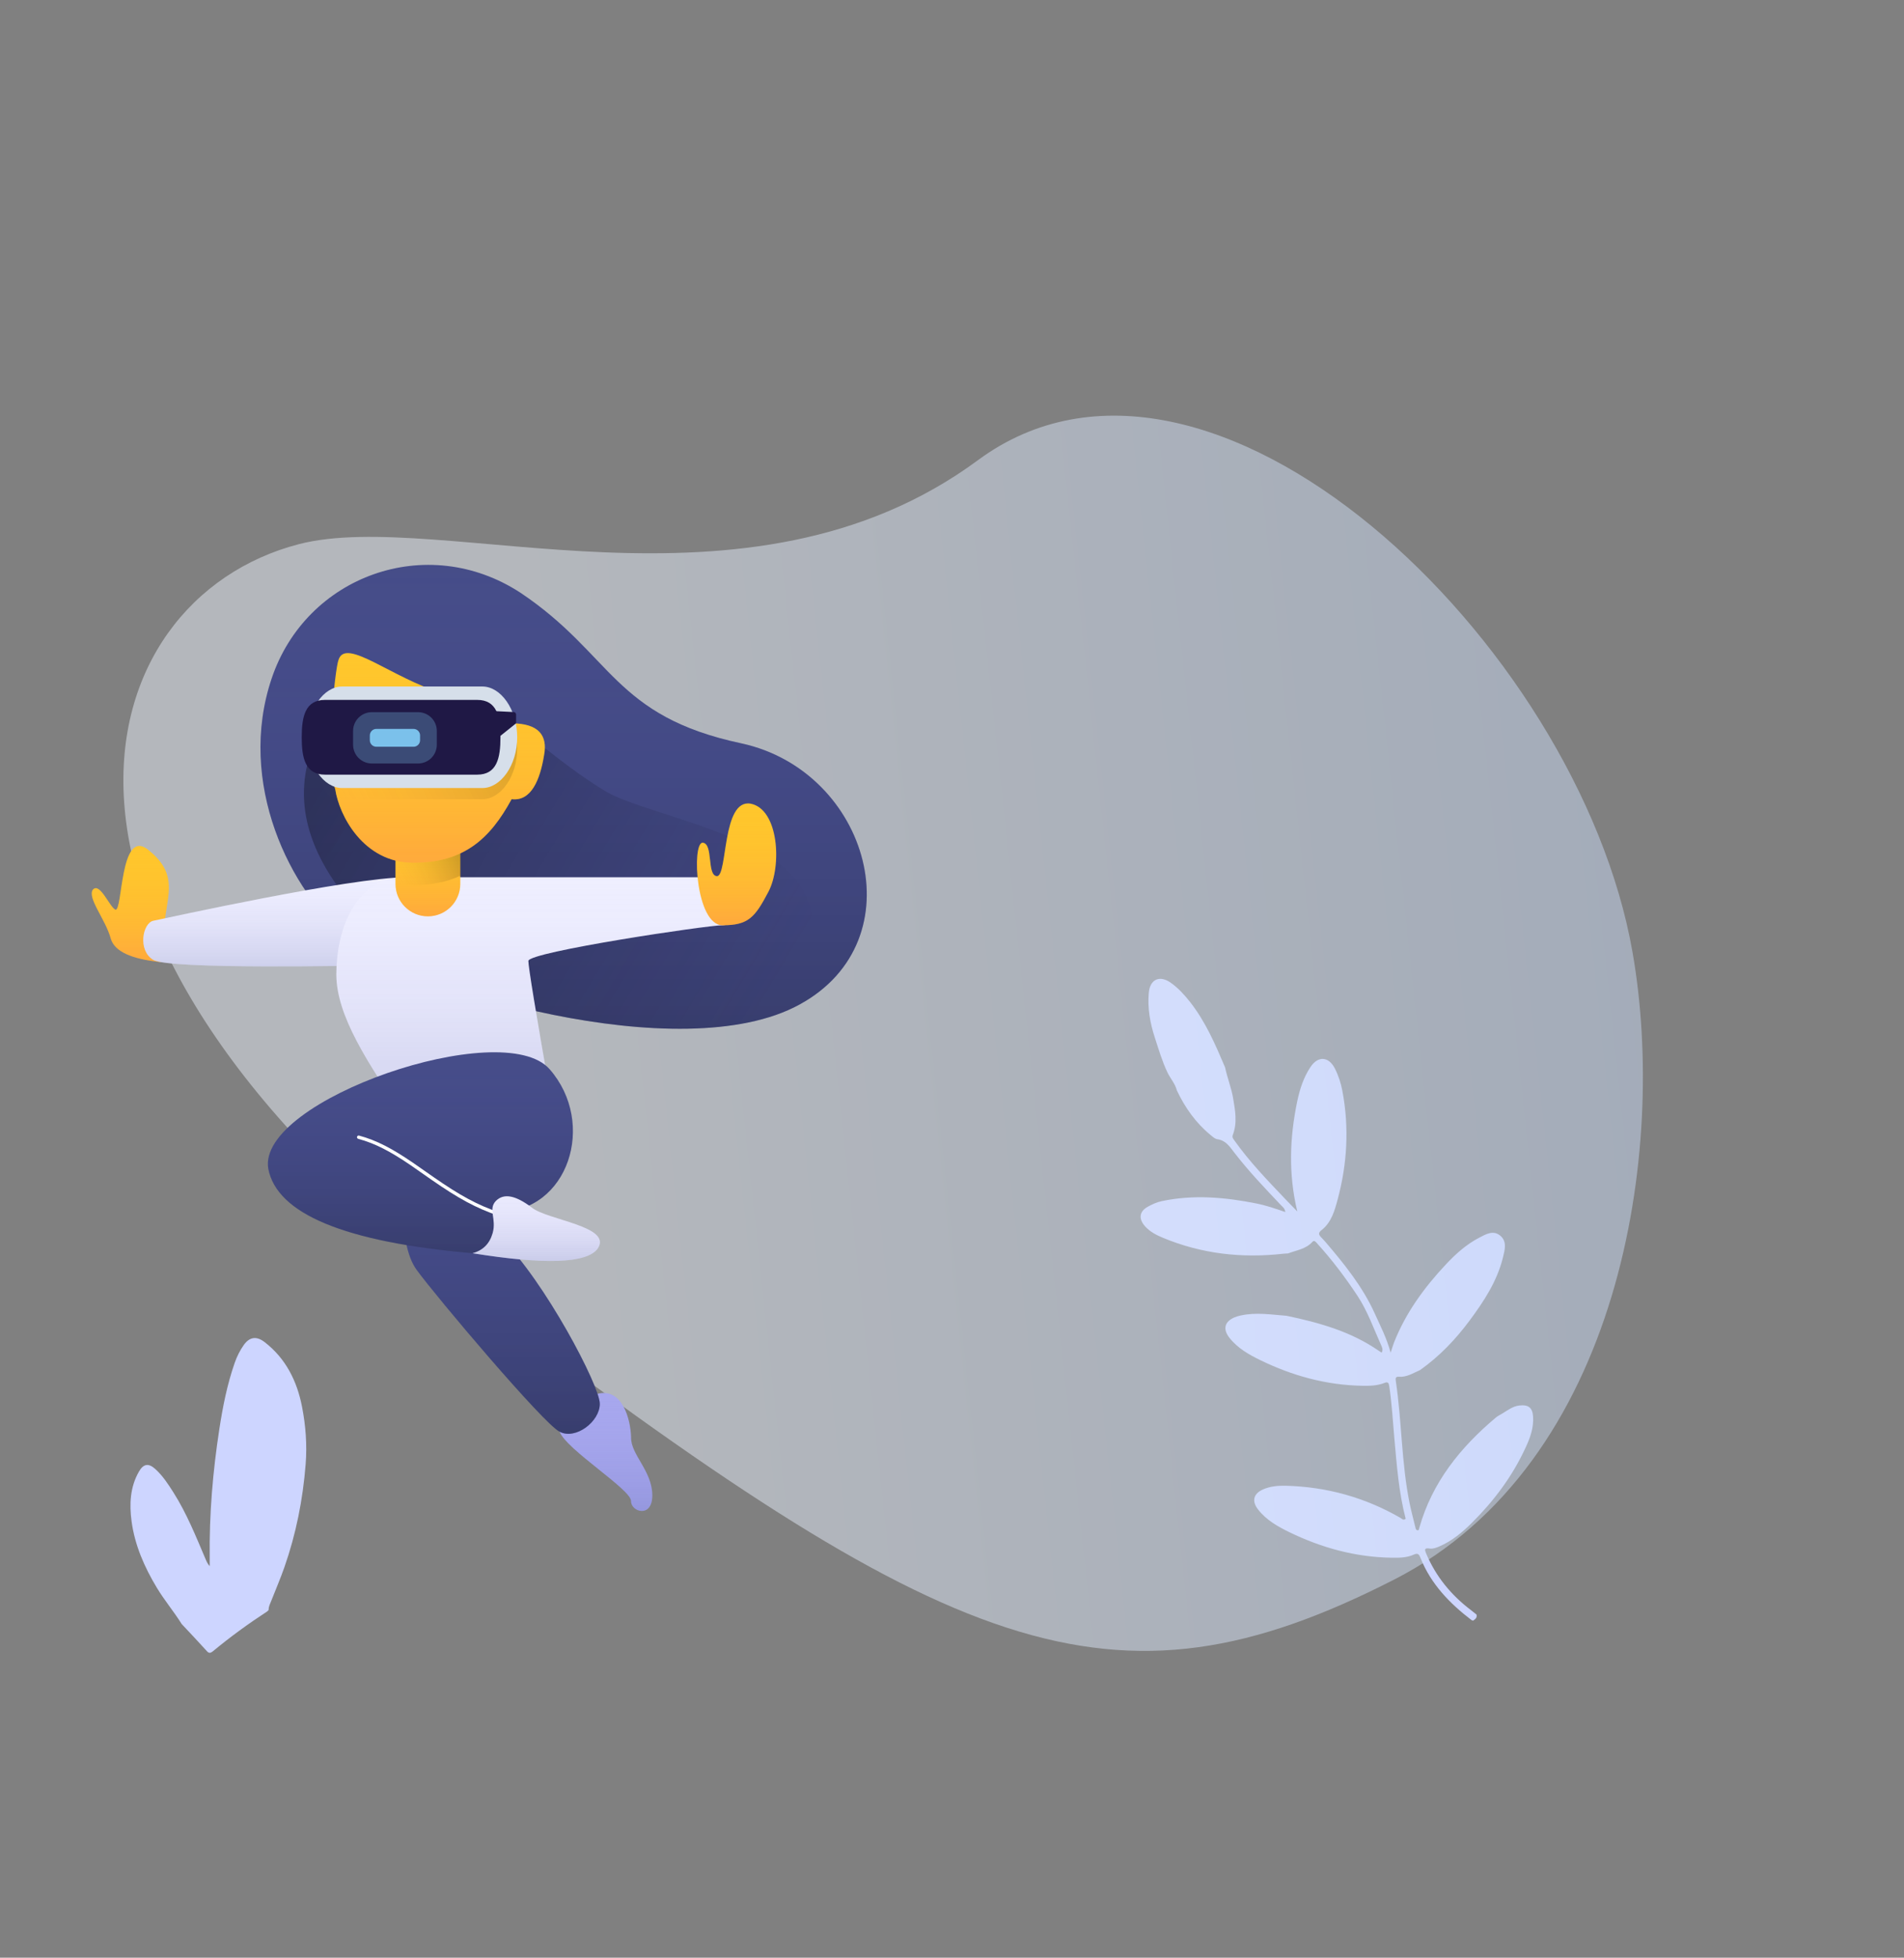 <svg width="934" height="960" viewBox="0 0 934 960" fill="none" xmlns="http://www.w3.org/2000/svg">
<rect x="0" y="0" width="934" height="960" fill="#808080" stroke="none"/>
<path fill-rule="evenodd" clip-rule="evenodd" d="M131.101 790.187C121.848 796.213 112.932 802.708 104.426 809.746C102.643 811.222 102.003 810.26 100.913 809.052C97.259 805.012 93.503 801.065 89.785 797.082L89.098 796.364L89.13 796.374C85.293 790.264 80.635 784.737 76.899 778.531C70.798 768.397 66.114 757.688 64.542 746.002C63.427 737.717 63.756 729.269 68.185 721.58C70.317 717.883 72.786 717.34 76.062 720.267C79.781 723.592 82.464 727.73 85.107 731.901C91.647 742.222 96.143 753.526 100.907 764.703C101.387 765.828 101.889 766.943 102.877 767.99C102.877 766.569 102.893 765.147 102.875 763.726C102.617 742.641 104.38 721.717 107.581 700.882C109.288 689.775 111.448 678.807 115.173 668.187C116.244 665.135 117.681 662.266 119.533 659.625C122.395 655.545 125.826 655.065 129.787 658.119C140.236 666.174 145.722 677.299 148.159 689.831C149.957 699.081 150.689 708.459 149.931 718.072C148.562 735.402 145.227 752.208 139.496 768.562C137.564 774.074 135.248 779.449 133.114 784.89C132.532 786.376 131.729 787.8 131.777 789.47L131.814 789.467L131.101 790.187ZM722.589 794.746C723.657 794.017 724.738 793.296 724.279 791.715C723.381 790.999 722.497 790.265 721.583 789.573C711.9 782.243 704.421 773.177 699.657 761.932C698.843 760.012 698.509 758.924 701.344 759.366C702.896 759.608 704.474 759.01 705.988 758.366C712.22 755.713 717.296 751.459 722.014 746.768C732.817 736.026 741.858 723.992 748.27 710.088C750.59 705.195 752.423 700.149 752.045 694.632C751.742 690.172 749.653 688.702 745.201 689.232C741.988 689.614 739.595 691.6 736.961 693.138C735.897 693.798 734.731 694.335 733.783 695.132C716.374 709.762 702.543 726.889 696.226 749.236C696.081 749.752 696.144 750.498 695.316 750.406C694.655 750.332 694.496 749.759 694.355 749.166C693.407 745.17 692.3 741.209 691.482 737.189C687.452 717.368 687.672 697.065 684.701 677.121C684.541 676.051 684.517 674.986 686.151 675.124C690.041 675.453 693.175 673.32 696.525 671.896C706.09 665.174 714.048 656.808 720.976 647.471C727.961 638.057 734.387 628.281 737.256 616.684C738.187 612.913 739.428 608.655 735.766 605.789C732.329 603.099 728.692 605.326 725.481 607.004C719.226 610.273 714.029 614.962 709.238 620.072C698.655 631.359 689.628 643.707 683.872 658.217C683.298 659.665 682.882 661.175 682.175 663.319C680.234 656.131 677.115 650.166 674.354 644.056C668.443 630.979 659.519 619.954 650.301 609.145C649.557 608.273 648.757 607.448 647.974 606.609C646.778 605.328 646.674 604.467 648.318 603.183C653.136 599.42 654.711 593.641 656.18 588.182C660.886 570.692 661.88 552.938 658.517 535.039C657.794 531.189 656.607 527.495 654.83 523.993C651.82 518.063 646.623 517.61 642.875 523.207C639.457 528.31 637.604 534.126 636.337 540.118C632.674 557.811 631.941 575.531 636.382 594.072C634.008 591.619 632.256 589.832 630.529 588.021C621.767 578.817 612.925 569.684 605.545 559.273C604.929 558.403 604.284 557.754 604.75 556.541C607.037 550.591 605.925 544.621 604.914 538.598C604.044 533.411 602.031 528.555 600.966 523.44C596.176 512.143 591.322 500.878 583.624 491.148C580.911 487.72 577.96 484.51 574.377 481.956C568.897 478.052 564.125 480.144 563.531 486.866C562.868 494.384 564.146 501.633 566.501 508.834C568.386 514.604 570.074 520.411 572.698 525.911C574.127 528.903 576.481 531.402 577.298 534.706C581.316 543.2 586.646 550.706 593.96 556.691C594.924 557.48 596.007 558.49 597.136 558.641C601.262 559.197 603.193 562.226 605.434 565.141C612.497 574.331 620.507 582.691 628.471 591.089C629.221 591.879 630.256 592.519 630.505 594.36C625.64 592.663 621.035 591.091 616.272 590.142C600.878 587.073 585.446 585.718 569.892 589.007C567.375 589.539 565.079 590.604 562.907 591.831C558.852 594.119 558.491 597.693 561.627 601.264C564.051 604.024 567.204 605.625 570.493 606.992C589.451 614.868 609.159 617.087 629.457 614.802C630.25 614.713 631.051 614.702 631.849 614.652C635.964 613.065 640.574 612.562 643.779 608.99C644.702 607.961 645.479 609.042 646.037 609.655C653.362 617.703 659.913 626.37 665.902 635.433C670.849 642.92 673.808 651.433 677.477 659.572C677.985 660.701 678.573 661.819 677.762 663.304C677.069 662.851 676.423 662.44 675.791 662.009C669.405 657.672 662.49 654.331 655.262 651.746C647.402 648.933 639.288 646.921 631.107 645.231C623.58 644.644 616.054 643.41 608.519 645.1C607.522 645.324 606.517 645.597 605.581 645.998C600.609 648.128 599.766 651.836 603.144 656.09C607.194 661.193 612.742 664.319 618.379 667.053C634.007 674.636 650.481 679.198 667.957 679.541C671.73 679.615 675.539 679.586 679.127 678.154C680.887 677.451 681.263 678.19 681.504 679.793C682.781 688.306 683.23 696.893 684.007 705.453C685.205 718.67 686.177 731.92 689.549 744.761C688.375 745.741 687.743 744.763 687.019 744.346C669.595 734.293 650.803 729.094 630.733 728.568C626.961 728.47 623.163 728.816 619.623 730.351C614.826 732.431 613.933 736.12 617.151 740.232C621.237 745.454 626.891 748.633 632.641 751.415C648.278 758.983 664.757 763.535 682.231 763.851C686.112 763.921 690.063 763.96 693.703 762.273C695.819 761.293 696.317 762.721 696.89 764.142C701.994 776.792 711.06 786.185 721.664 794.313C721.927 794.516 722.278 794.604 722.589 794.746Z" fill="#CDD5FF"/>
<path opacity="0.49" d="M479.692 225.679C366.404 309.29 216.316 248.816 146.61 266.844C41.886 293.955 -5.244 454.939 230.752 634.108C466.749 813.277 545.048 845.568 683.983 774.539C795.203 717.676 817.903 563.985 800.822 466.901C774.208 314.938 593.023 142.037 479.692 225.679V225.679Z" fill="url(#paint0_linear_338_1113)"/>
<path d="M171.56 460.831C141.909 437.033 116.162 383.591 133.223 332.819C150.07 282.414 209.358 260.651 255.353 290.695C300.64 321.045 300.841 351.174 363.792 364.548C426.32 378.179 449.996 461.06 392.271 492.56C334.081 524.586 201.2 484.57 171.56 460.83V460.831Z" fill="#464D89"/>
<path d="M171.56 460.831C141.909 437.033 116.162 383.591 133.223 332.819C150.07 282.414 209.358 260.651 255.353 290.695C300.64 321.045 300.841 351.174 363.792 364.548C426.32 378.179 449.996 461.06 392.271 492.56C334.081 524.586 201.2 484.57 171.56 460.83V460.831Z" fill="url(#paint1_linear_338_1113)"/>
<path d="M387.36 495.016C340.546 516.246 254.065 497.929 204.062 477.86C191.353 466.344 178.935 452.705 167.178 436.761C146.203 408.714 143.464 381.361 158.963 354.702H252.615C271.162 370.464 286.314 381.77 298.071 388.62C316.057 398.609 369.491 407.838 388.985 429.65C405.296 448.15 400.536 474.58 387.36 495.016V495.016Z" fill="url(#paint2_linear_338_1113)"/>
<path d="M79.004 471.772C64.357 470.329 56.142 466.5 54.358 460.284C51.805 450.816 42.59 440.208 45.596 436.214C48.996 432.561 53.754 444.718 56.549 446.06C60.245 447.541 58.682 406.072 72.432 416.519C86.183 427.309 82.982 436.515 81.194 448.795C80.124 457.332 79.394 464.991 79.004 471.772V471.772Z" fill="#FFC62C"/>
<path d="M79.004 471.772C64.357 470.329 56.142 466.5 54.358 460.284C51.805 450.816 42.59 440.208 45.596 436.214C48.996 432.561 53.754 444.718 56.549 446.06C60.245 447.541 58.682 406.072 72.432 416.519C86.183 427.309 82.982 436.515 81.194 448.795C80.124 457.332 79.394 464.991 79.004 471.772V471.772Z" fill="url(#paint3_linear_338_1113)"/>
<path d="M199.491 430.195C172.14 430.195 80.195 450.524 75.17 451.531C69.914 452.742 67.474 466.151 75.17 470.678C82.635 475.542 176.78 473.498 182.513 473.413C188.635 473.499 227.077 430.195 199.491 430.195V430.195Z" fill="#EFEFFF"/>
<path d="M199.491 430.195C172.14 430.195 80.195 450.524 75.17 451.531C69.914 452.742 67.474 466.151 75.17 470.678C82.635 475.542 176.78 473.498 182.513 473.413C188.635 473.499 227.077 430.195 199.491 430.195V430.195Z" fill="url(#paint4_linear_338_1113)"/>
<path d="M274.522 702.085C277.929 710.92 309.335 730.229 309.572 736.002C309.335 741.282 319.978 744.795 319.978 733.267C319.978 721.293 309.335 713.275 309.573 704.82C309.335 695.946 305.259 680.412 293.143 683.485C280.456 685.705 270.354 692.817 274.522 702.085V702.085Z" fill="#A7A7EE"/>
<path d="M274.522 702.085C277.929 710.92 309.335 730.229 309.572 736.002C309.335 741.282 319.978 744.795 319.978 733.267C319.978 721.293 309.335 713.275 309.573 704.82C309.335 695.946 305.259 680.412 293.143 683.485C280.456 685.705 270.354 692.817 274.522 702.085V702.085Z" fill="url(#paint5_linear_338_1113)"/>
<path d="M199.491 430.195H354.481C369.565 430.195 365.491 453.445 354.481 453.719C347.217 453.67 259.187 466.8 259.187 471.225C259.187 474.175 262.838 496.422 270.14 537.966L199.491 549.454C180.186 521.094 164.988 497.998 164.988 477.79C164.988 457.582 172.975 430.195 199.491 430.195V430.195Z" fill="#EFEFFF"/>
<path d="M199.491 430.195H354.481C369.565 430.195 365.491 453.445 354.481 453.719C347.217 453.67 259.187 466.8 259.187 471.225C259.187 474.175 262.838 496.422 270.14 537.966L199.491 549.454C180.186 521.094 164.988 497.998 164.988 477.79C164.988 457.582 172.975 430.195 199.491 430.195V430.195Z" fill="url(#paint6_linear_338_1113)"/>
<path d="M204.42 555.473C196.637 575.931 194.734 609.639 204.42 622.761C214.029 635.958 266.667 698.233 274.522 702.085C282.373 706.194 294.238 697.125 294.238 688.408C294.238 679.513 267.102 628.196 246.043 607.444C224.976 587.375 212.125 535.643 204.42 555.473V555.473Z" fill="#464D89"/>
<path d="M204.42 555.473C196.637 575.931 194.734 609.639 204.42 622.761C214.029 635.958 266.667 698.233 274.522 702.085C282.373 706.194 294.238 697.125 294.238 688.408C294.238 679.513 267.102 628.196 246.043 607.444C224.976 587.375 212.125 535.643 204.42 555.473V555.473Z" fill="url(#paint7_linear_338_1113)"/>
<path d="M209.897 401.75H209.896C201.124 401.75 194.014 408.86 194.014 417.632V433.462C194.014 442.233 201.124 449.344 209.896 449.344H209.897C218.668 449.344 225.779 442.233 225.779 433.462V417.632C225.779 408.86 218.668 401.75 209.897 401.75Z" fill="#FFC62C"/>
<path d="M209.897 401.75H209.896C201.124 401.75 194.014 408.86 194.014 417.632V433.462C194.014 442.233 201.124 449.344 209.896 449.344H209.897C218.668 449.344 225.779 442.233 225.779 433.462V417.632C225.779 408.86 218.668 401.75 209.897 401.75Z" fill="url(#paint8_linear_338_1113)"/>
<path fill-rule="evenodd" clip-rule="evenodd" d="M225.779 429.447C219.417 432.427 211.912 434.027 202.777 434.027C199.823 434.035 196.88 433.678 194.014 432.964V417.614C194.014 408.853 201.124 401.75 209.896 401.75C218.668 401.75 225.779 408.853 225.779 417.615V429.447V429.447Z" fill="url(#paint9_linear_338_1113)"/>
<path d="M131.58 572.979C135.694 595.229 169.102 609.087 231.804 614.555C236.066 614.045 239.169 611.492 241.114 606.896C244.534 599.757 244.591 594.481 244.4 594.314C278.79 594.481 292.855 550.791 269.593 524.291C246.63 498.108 126.178 539.421 131.58 572.979V572.979Z" fill="#464D89"/>
<path d="M131.58 572.979C135.694 595.229 169.102 609.087 231.804 614.555C236.066 614.045 239.169 611.492 241.114 606.896C244.534 599.757 244.591 594.481 244.4 594.314C278.79 594.481 292.855 550.791 269.593 524.291C246.63 498.108 126.178 539.421 131.58 572.979V572.979Z" fill="url(#paint10_linear_338_1113)"/>
<path d="M251.52 354.701C263.776 354.917 268.887 360.205 266.854 370.566C264.918 382.228 260.664 393.1 250.972 391.901C240.45 411.221 227.658 423.084 202.777 423.084C178.162 423.084 166.285 399.679 164.44 386.978C159.638 374.097 164.22 328.163 166.083 323.519C169.621 312.481 192.183 332.484 217.016 339.931C233.153 345.329 244.654 350.253 251.52 354.701Z" fill="#FFC62C"/>
<path d="M251.52 354.701C263.776 354.917 268.887 360.205 266.854 370.566C264.918 382.228 260.664 393.1 250.972 391.901C240.45 411.221 227.658 423.084 202.777 423.084C178.162 423.084 166.285 399.679 164.44 386.978C159.638 374.097 164.22 328.163 166.083 323.519C169.621 312.481 192.183 332.484 217.016 339.931C233.153 345.329 244.654 350.253 251.52 354.701Z" fill="url(#paint11_linear_338_1113)"/>
<path fill-rule="evenodd" clip-rule="evenodd" d="M167.795 342.12H236.664C245.623 342.12 253.71 353.264 253.71 367.011C253.71 380.758 245.623 391.902 236.664 391.902H167.795C158.835 391.902 150.748 380.758 150.748 367.012C150.748 353.264 158.836 342.12 167.795 342.12V342.12Z" fill="url(#paint12_linear_338_1113)"/>
<path fill-rule="evenodd" clip-rule="evenodd" d="M167.795 336.649H236.664C245.623 336.649 253.71 347.793 253.71 361.539C253.71 375.287 245.623 386.431 236.664 386.431H167.795C158.835 386.431 150.748 375.287 150.748 361.54C150.748 347.793 158.836 336.648 167.795 336.648V336.649Z" fill="#D6DFEA"/>
<path fill-rule="evenodd" clip-rule="evenodd" d="M159.424 343.213H234.081C243.792 343.213 245.495 351.418 245.495 361.54C245.495 371.661 243.792 379.866 234.081 379.866H159.424C149.713 379.866 148.01 371.661 148.01 361.54C148.01 351.418 149.713 343.213 159.424 343.213V343.213Z" fill="#1F1845"/>
<path fill-rule="evenodd" clip-rule="evenodd" d="M242.209 348.685L252.023 349.175C252.33 349.19 252.62 349.323 252.832 349.546C253.044 349.769 253.163 350.065 253.163 350.373V354.703L242.209 363.455V348.685V348.685Z" fill="#1F1845"/>
<path opacity="0.3" fill-rule="evenodd" clip-rule="evenodd" d="M182.403 349.231H205.078C207.518 349.231 209.858 350.201 211.584 351.926C213.309 353.651 214.278 355.991 214.278 358.431V365.195C214.278 367.635 213.309 369.975 211.584 371.701C209.858 373.426 207.518 374.395 205.078 374.395H182.403C179.963 374.395 177.623 373.426 175.898 371.701C174.172 369.975 173.203 367.635 173.203 365.195V358.431C173.203 355.991 174.172 353.651 175.898 351.926C177.623 350.201 179.963 349.231 182.403 349.231V349.231Z" fill="#7BC1EB"/>
<path fill-rule="evenodd" clip-rule="evenodd" d="M184.618 357.438H202.863C203.712 357.438 204.526 357.775 205.126 358.375C205.726 358.975 206.063 359.789 206.063 360.637V362.991C206.063 363.839 205.726 364.653 205.126 365.253C204.526 365.853 203.712 366.19 202.863 366.19H184.618C183.769 366.19 182.955 365.853 182.355 365.253C181.755 364.653 181.418 363.839 181.418 362.991V360.637C181.418 359.789 181.755 358.975 182.355 358.375C182.955 357.775 183.769 357.438 184.618 357.438Z" fill="#7BC1EB"/>
<path d="M175.726 558.453C175.622 558.424 175.524 558.376 175.439 558.31C175.354 558.244 175.282 558.162 175.229 558.069C175.175 557.975 175.141 557.872 175.127 557.765C175.113 557.658 175.121 557.55 175.149 557.446C175.177 557.342 175.225 557.244 175.291 557.159C175.357 557.074 175.439 557.002 175.533 556.948C175.626 556.895 175.729 556.86 175.836 556.847C175.943 556.833 176.052 556.84 176.156 556.869C184.726 559.188 192.245 563.142 202.424 570.074C204.692 571.619 212.632 577.19 212.812 577.314C225.371 586.036 234.199 590.983 245.206 594.629C245.412 594.697 245.583 594.845 245.681 595.039C245.779 595.234 245.795 595.459 245.726 595.666C245.658 595.873 245.51 596.044 245.315 596.141C245.121 596.239 244.895 596.255 244.689 596.187C233.502 592.48 224.551 587.465 211.874 578.662C211.686 578.532 203.755 572.967 201.498 571.43C191.458 564.592 184.084 560.714 175.726 558.453V558.453Z" fill="white"/>
<path d="M354.482 453.719C341.349 453.719 339.262 413.509 344.624 413.237C350.098 413.508 346.547 429.462 351.744 429.648C356.995 429.462 354.093 391.7 368.174 394.09C382.005 396.72 383.648 424.603 376.936 437.307C370.32 449.891 367.128 453.719 354.482 453.719V453.719Z" fill="#FFC62C"/>
<path d="M354.482 453.719C341.349 453.719 339.262 413.509 344.624 413.237C350.098 413.508 346.547 429.462 351.744 429.648C356.995 429.462 354.093 391.7 368.174 394.09C382.005 396.72 383.648 424.603 376.936 437.307C370.32 449.891 367.128 453.719 354.482 453.719V453.719Z" fill="url(#paint13_linear_338_1113)"/>
<path d="M231.804 614.555C267.311 620.269 287.758 619.54 293.143 612.367C300.783 601.319 268.477 598.384 260.83 592.126C253.117 586.292 247.309 584.921 243.305 588.844C239.267 593.016 243.704 597.559 241.662 604.708C240.186 609.908 236.9 613.19 231.804 614.555V614.555Z" fill="#EAEAFD"/>
<path d="M231.804 614.555C267.311 620.269 287.758 619.54 293.143 612.367C300.783 601.319 268.477 598.384 260.83 592.126C253.117 586.292 247.309 584.921 243.305 588.844C239.267 593.016 243.704 597.559 241.662 604.708C240.186 609.908 236.9 613.19 231.804 614.555V614.555Z" fill="url(#paint14_linear_338_1113)"/>
<defs>
<linearGradient id="paint0_linear_338_1113" x1="283.41" y1="497.22" x2="955.949" y2="424.852" gradientUnits="userSpaceOnUse">
<stop stop-color="#EAF1FC"/>
<stop offset="1" stop-color="#C0D4F4"/>
</linearGradient>
<linearGradient id="paint1_linear_338_1113" x1="276.48" y1="277" x2="276.48" y2="504.487" gradientUnits="userSpaceOnUse">
<stop stop-color="#403F9F" stop-opacity="0"/>
<stop offset="1" stop-opacity="0.2"/>
</linearGradient>
<linearGradient id="paint2_linear_338_1113" x1="149.084" y1="402.769" x2="356.997" y2="527.2" gradientUnits="userSpaceOnUse">
<stop stop-opacity="0.3"/>
<stop offset="1" stop-color="#1F1845" stop-opacity="0"/>
</linearGradient>
<linearGradient id="paint3_linear_338_1113" x1="63.921" y1="414.83" x2="63.921" y2="471.772" gradientUnits="userSpaceOnUse">
<stop stop-color="#FFC62C" stop-opacity="0"/>
<stop offset="1" stop-color="#FF6663" stop-opacity="0.3"/>
</linearGradient>
<linearGradient id="paint4_linear_338_1113" x1="139.808" y1="430.195" x2="139.808" y2="473.911" gradientUnits="userSpaceOnUse">
<stop stop-color="#A7A7EE" stop-opacity="0"/>
<stop offset="1" stop-color="#4C55A0" stop-opacity="0.2"/>
</linearGradient>
<linearGradient id="paint5_linear_338_1113" x1="296.773" y1="683.088" x2="296.773" y2="740.94" gradientUnits="userSpaceOnUse">
<stop stop-color="#A7A7EE" stop-opacity="0"/>
<stop offset="1" stop-color="#4C55A0" stop-opacity="0.2"/>
</linearGradient>
<linearGradient id="paint6_linear_338_1113" x1="264.656" y1="430.195" x2="264.656" y2="549.454" gradientUnits="userSpaceOnUse">
<stop stop-color="#A7A7EE" stop-opacity="0"/>
<stop offset="1" stop-color="#4C55A0" stop-opacity="0.2"/>
</linearGradient>
<linearGradient id="paint7_linear_338_1113" x1="246.044" y1="551.025" x2="246.044" y2="703.104" gradientUnits="userSpaceOnUse">
<stop stop-color="#403F9F" stop-opacity="0"/>
<stop offset="1" stop-opacity="0.2"/>
</linearGradient>
<linearGradient id="paint8_linear_338_1113" x1="209.896" y1="401.75" x2="209.896" y2="449.344" gradientUnits="userSpaceOnUse">
<stop stop-color="#FFC62C" stop-opacity="0"/>
<stop offset="1" stop-color="#FF6663" stop-opacity="0.3"/>
</linearGradient>
<linearGradient id="paint9_linear_338_1113" x1="225.279" y1="417.888" x2="194.308" y2="433.623" gradientUnits="userSpaceOnUse">
<stop stop-opacity="0.2"/>
<stop offset="1" stop-color="#FFC42C" stop-opacity="0"/>
</linearGradient>
<linearGradient id="paint10_linear_338_1113" x1="206.224" y1="516.009" x2="206.224" y2="614.555" gradientUnits="userSpaceOnUse">
<stop stop-color="#403F9F" stop-opacity="0"/>
<stop offset="1" stop-opacity="0.2"/>
</linearGradient>
<linearGradient id="paint11_linear_338_1113" x1="214.802" y1="320.268" x2="214.802" y2="423.084" gradientUnits="userSpaceOnUse">
<stop stop-color="#FFC62C" stop-opacity="0"/>
<stop offset="1" stop-color="#FF6663" stop-opacity="0.3"/>
</linearGradient>
<linearGradient id="paint12_linear_338_1113" x1="253.71" y1="361.192" x2="165.697" y2="403.747" gradientUnits="userSpaceOnUse">
<stop stop-opacity="0.15"/>
<stop offset="1" stop-color="#FFC42C" stop-opacity="0"/>
</linearGradient>
<linearGradient id="paint13_linear_338_1113" x1="361.319" y1="393.981" x2="361.319" y2="453.719" gradientUnits="userSpaceOnUse">
<stop stop-color="#FFC62C" stop-opacity="0"/>
<stop offset="1" stop-color="#FF6663" stop-opacity="0.3"/>
</linearGradient>
<linearGradient id="paint14_linear_338_1113" x1="263.053" y1="586.619" x2="263.053" y2="618.355" gradientUnits="userSpaceOnUse">
<stop stop-color="#A7A7EE" stop-opacity="0"/>
<stop offset="1" stop-color="#4C55A0" stop-opacity="0.2"/>
</linearGradient>
</defs>
</svg>
